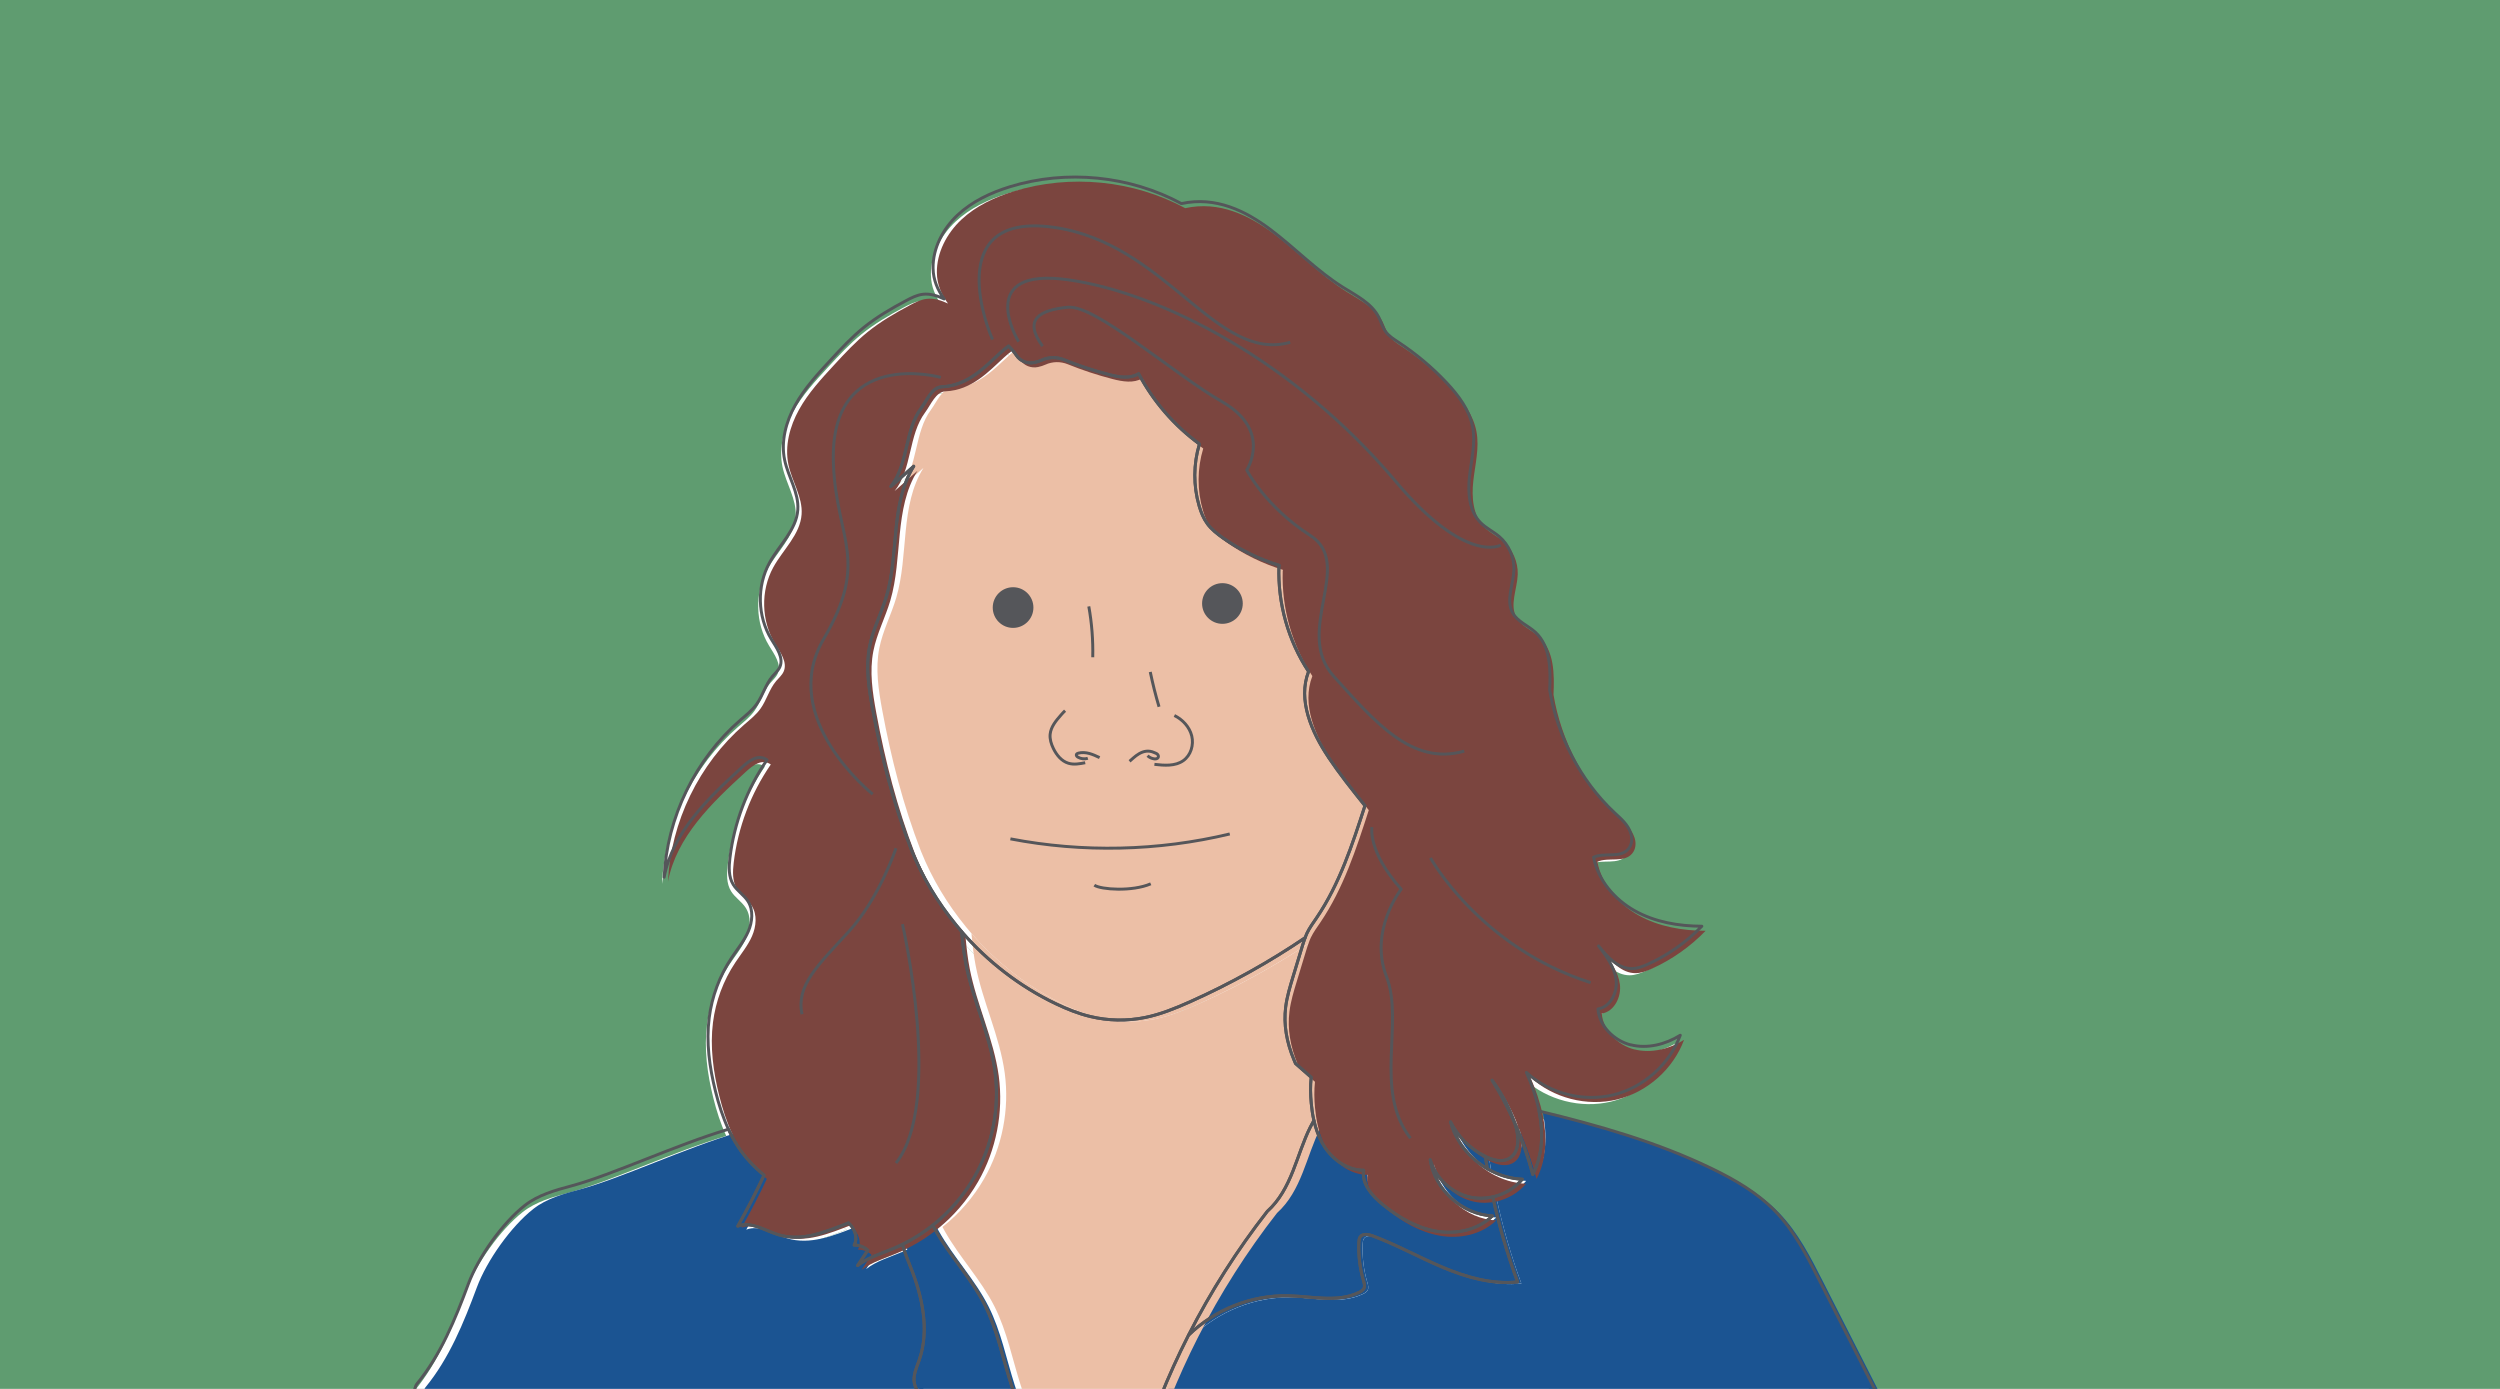 <?xml version="1.0" encoding="UTF-8"?>
<svg id="Layer_1" xmlns="http://www.w3.org/2000/svg" xmlns:xlink="http://www.w3.org/1999/xlink" version="1.1" viewBox="0 0 841.89 467.72">
  <!-- Generator: Adobe Illustrator 29.0.0, SVG Export Plug-In . SVG Version: 2.1.0 Build 186)  -->
  <defs>
    <style>
      .st0, .st1, .st2 {
        fill: none;
      }

      .st3 {
        fill: #7b453f;
      }

      .st4 {
        fill: #55565a;
      }

      .st5 {
        fill: #ecbfa6;
      }

      .st6 {
        fill: #1b5492;
      }

      .st7 {
        fill: #fff;
      }

      .st1 {
        stroke-linejoin: round;
      }

      .st1, .st2 {
        stroke: #55565a;
      }

      .st8 {
        fill: #5f9c70;
      }

      .st9 {
        clip-path: url(#clippath);
      }

      .st2 {
        stroke-miterlimit: 10;
      }
    </style>
    <clipPath id="clippath">
      <rect class="st0" width="841.89" height="467.72"/>
    </clipPath>
  </defs>
  <g class="st9">
    <rect class="st8" width="841.89" height="467.72"/>
    <g>
      <path class="st7" d="M501.75,366.03c1.56,2.5,3.02,5.06,4.38,7.67.13.03.27.06.4.09-1.37-2.72-2.97-5.32-4.78-7.76Z"/>
      <path class="st7" d="M446.64,257.27c-5.71-8.54-10.42-19.27-6.7-28.85-6.86-10.39-10.4-22.94-9.98-35.38l.08-.38c-6.76-2.08-13.2-5.22-18.99-9.28-1.93-1.35-3.81-2.83-5.2-4.73-1.31-1.78-2.13-3.87-2.76-5.99-1.98-6.77-1.95-14.12.1-20.87-8.49-6.2-15.55-14.36-20.47-23.66-2.95,1.79-6.72,1.13-10.06.27-5.14-1.33-10.19-3-15.11-4.99-2.4-.97-5.08-.94-7.45.12-.74.33-1.6.63-2.56.83-2.28.48-4.68-.44-5.96-2.38-.51-.77-1.09-1.51-1.73-2.21-.3-.33-.62-.64-.93-.97-.95.69-1.92,1.52-2.92,2.43-4.92,4.48-10.67,10.9-19.58,11.3-3.3.15-4.91,4.47-6.89,7.13-5.7,7.65-4.31,19-10.26,26.45,2.57-2.28,5.14-4.55,7.71-6.83-7.96,12.72-4.92,29.32-9.16,43.71-1.69,5.74-4.55,11.13-5.71,17-1.36,6.9-.28,14.02,1,20.94,2.97,16.03,7,31.86,13.05,47.47,3.69,9.18,8.84,17.75,15.11,25.4.63.77,1.26,1.53,1.91,2.28,8.77,10.08,19.55,18.41,31.6,24.17,3.75,1.8,7.64,3.36,11.69,4.33,6,1.44,12.31,1.55,18.35.33,5.25-1.06,10.25-3.1,15.14-5.28,13.77-6.15,26.97-13.56,38.82-21.6.2-.52.4-1.04.64-1.54.86-1.8,2.05-3.41,3.17-5.05.01-.02.02-.04.04-.06,7.72-11.39,12.05-24.69,16.29-37.78-4.26-5.32-8.52-10.65-12.3-16.31Z"/>
      <path class="st7" d="M632.11,473.05c-6.74-13.26-13.48-26.52-20.21-39.78-4.17-8.21-8.43-16.55-14.83-23.17-5.98-6.19-13.56-10.58-21.31-14.33-18.45-8.93-38.23-14.55-58.2-19.38,1.48,7.34,1.27,14.83-2.11,21.39-1.56-5.96-3.62-11.78-6.12-17.41.04.11.08.21.12.32,1.41,4.15,1.74,9.82-2.16,11.82-2.27,1.17-5.05.46-7.37-.61-.15-.07-.3-.16-.45-.23.21,1.4.44,2.79.68,4.18,3.59,2.09,7.64,3.36,11.79,3.52-2.53,3.03-6.1,5.1-9.95,5.97,2.12,9.71,4.9,19.28,8.34,28.61-8.59.9-17.21-1.55-25.17-4.9-7.97-3.35-15.54-7.6-23.64-10.61-1.42-.53-3.32-.88-4.19.36-.37.52-.42,1.2-.45,1.84-.19,4.35.35,8.73,1.57,12.91.25.85.52,1.79.14,2.59-.3.63-.95,1.02-1.58,1.32-7.25,3.54-15.83,1.34-23.9,1.15-12.38-.29-24.78,4.66-33.61,13.31-3.51,6.89-6.7,13.95-9.58,21.13h242.2Z"/>
      <path class="st7" d="M506.13,373.7c1.14,2.19,2.2,4.41,3.2,6.67-.78-2.25-1.72-4.45-2.8-6.57-.13-.03-.27-.06-.4-.09Z"/>
      <path class="st7" d="M487.77,380.06c1.78,6.64,6.44,12.33,12.37,15.78-.24-1.39-.46-2.79-.68-4.18-5.02-2.46-9.21-6.59-11.7-11.6Z"/>
      <path class="st7" d="M501.99,405.33c-2.47.56-5.05.62-7.53.09-6.34-1.34-11.75-6.38-13.54-12.61,1.51,10.08,10.76,18.44,20.94,18.91-4.83,4.75-12.2,6.3-18.88,5.16s-12.73-4.69-18-8.95c-3.61-2.91-7.22-6.99-6.46-11.57-5.25,0-10.12-3.31-13.04-7.67-1.49-2.22-2.53-4.69-3.26-7.27-.17-.61-.33-1.23-.47-1.86-.41.7-.8,1.43-1.17,2.16-4.7,9.36-6.22,20.96-14.53,28.45-10.16,13.02-19.05,27.01-26.55,41.73,8.84-8.66,21.24-13.6,33.61-13.31,8.07.19,16.64,2.4,23.9-1.15.63-.31,1.27-.69,1.58-1.32.38-.8.11-1.74-.14-2.59-1.23-4.18-1.76-8.56-1.57-12.91.03-.64.08-1.32.45-1.84.87-1.24,2.77-.89,4.19-.36,8.1,3.01,15.68,7.27,23.64,10.61,7.97,3.35,16.58,5.8,25.17,4.9-3.44-9.33-6.22-18.9-8.34-28.61Z"/>
      <path class="st7" d="M309.91,473.05c-.22-.3-.45-.59-.66-.89-.87-1.24-1.73-2.55-2.04-4.03-.56-2.67.73-5.32,1.63-7.89,3.54-10.18,1.03-21.49-2.99-31.49-.95-2.37-1.97-4.9-2.66-7.44-.99.49-2,.95-3.02,1.38-4.13,1.72-8.54,3-12.08,5.74l3.44-5.15c-1.24-1.13-2.92-1.76-4.59-1.73,1.23-2.21.35-5.11-1.39-6.95-.17-.18-.35-.35-.53-.51-7.92,3.1-15.74,6.35-23.61,3.96-4.57-1.39-9.22-4.64-13.67-2.9,3.18-5.59,6.12-11.32,8.84-17.15-2.89-2.38-5.52-5.06-7.74-8.13-1.67-2.3-3.06-4.77-4.25-7.35-17.83,5.32-39.01,15.34-52.89,19.08-5.51,1.48-11.18,3.05-15.67,6.57-7.54,5.92-15.68,17.43-19.02,26.42-4.43,11.92-9.29,23.87-17.34,33.7-.6.73-1.02,2.55-1.26,4.75h171.52Z"/>
      <path class="st7" d="M256.57,398c-2.71,5.83-5.66,11.56-8.84,17.15,4.44-1.74,9.1,1.51,13.67,2.9,7.87,2.39,15.68-.86,23.61-3.96-1.68-1.52-3.84-2.45-5.93-3.36-7.91-3.41-15.92-7.31-22.51-12.74Z"/>
      <path class="st7" d="M308.83,460.24c-.9,2.57-2.18,5.22-1.63,7.89.31,1.49,1.17,2.79,2.04,4.03.21.3.44.59.66.89h31.48c-.59-1.61-1.15-3.22-1.67-4.85-2.84-8.88-4.62-18.17-8.81-26.5-4.57-9.09-11.81-16.59-16.8-25.46-.25-.45-.5-.9-.73-1.36-3.16,2.5-6.58,4.67-10.2,6.44.69,2.54,1.71,5.07,2.66,7.44,4.02,10,6.53,21.31,2.99,31.49Z"/>
      <path class="st7" d="M330.91,441.7c4.19,8.33,5.97,17.62,8.81,26.5.52,1.63,1.08,3.24,1.67,4.85h48.51c2.88-7.18,6.07-14.24,9.58-21.13,7.5-14.71,16.39-28.71,26.55-41.73,8.32-7.5,9.83-19.1,14.53-28.45.37-.74.76-1.46,1.17-2.16-.43-1.9-.71-3.84-.89-5.77-.27-2.91-.33-5.85-.02-8.76-1.76-1.54-3.52-3.08-5.28-4.63-.17-.38-.32-.76-.48-1.14-2.56-6.08-3.56-12.08-2.83-17.88.43-3.47,1.46-6.83,2.47-10.18l3.12-10.28c.3-.98.6-1.97.97-2.93-11.84,8.04-25.05,15.45-38.82,21.6-4.89,2.18-9.89,4.22-15.14,5.28-6.05,1.22-12.36,1.11-18.35-.33-4.05-.97-7.93-2.53-11.69-4.33-12.05-5.76-22.83-14.1-31.6-24.17,0,.11,0,.23-.02.34.34,3.78.73,7.13,1.37,10.43,2.37,12.29,8.12,23.81,9.8,36.22,1.65,12.21-.83,24.94-6.96,35.63-1.79,3.12-3.89,6.06-6.25,8.78-1.12,1.3-2.3,2.55-3.53,3.74-1.34,1.3-2.76,2.52-4.22,3.68.24.46.48.92.73,1.36,4.99,8.87,12.22,16.37,16.8,25.46Z"/>
      <path class="st7" d="M548.42,354.13c-5.64-1.44-10.55-6.3-11.03-12.1,4.25-.66,6.68-5.65,6.1-9.92-.58-4.26-3.28-7.89-5.89-11.31,2.91,3.65,6.49,7.64,11.16,7.63,1.93,0,3.79-.73,5.55-1.53,6.75-3.06,12.91-7.41,18.06-12.74-7.82-.02-15.79-1.39-22.61-5.22s-12.37-10.34-13.85-18.02c3.76-1.68,9,.47,11.72-2.77,1.22-1.44,1.4-3.46.83-5.26-.92-2.94-3.3-4.91-5.47-6.94-11.72-10.95-19.33-26.22-21.85-41.29.33-6.94.27-14.86-4.87-19.54-2.45-2.23-5.87-3.49-7.54-6.36-2.49-4.3.2-9.63.37-14.6.14-4.21-1.72-8.45-4.92-11.19-1.98-1.69-4.41-2.83-6.26-4.66-3.94-3.92-4.4-10.13-3.78-15.65.62-5.52,2.08-11.1,1.07-16.56-1.08-5.81-4.82-10.75-8.87-15.05-4.84-5.14-10.28-9.7-16.17-13.58-1.57-1.03-3.21-2.05-4.3-3.58-1.03-1.44-1.48-3.2-2.27-4.78-2.4-4.75-7.55-7.28-12.06-10.1-8.83-5.54-16.11-13.19-24.44-19.46-8.33-6.26-18.42-11.26-29.98-8.74-17.46-9.42-38.72-11.52-57.69-5.69-6.46,1.99-12.76,4.93-17.69,9.56-4.92,4.63-8.35,11.13-8.25,17.89.06,3.97,1.53,7.32,3.74,10.36-2.26-1.06-4.67-1.86-7.13-1.58-2.03.23-3.9,1.19-5.7,2.15-4.95,2.64-9.83,5.47-14.19,8.99-4.09,3.3-7.67,7.18-11.24,11.04-4.36,4.72-8.77,9.5-11.89,15.12-3.12,5.62-4.89,12.24-3.57,18.53,1.19,5.69,4.83,10.94,4.43,16.74-.47,6.81-6.26,11.86-9.54,17.85-4.31,7.88-4.07,18.05.61,25.71,1.79,2.93,4.28,6.3,2.86,9.43-.55,1.21-1.62,2.1-2.48,3.12-2.33,2.73-3.21,6.42-5.3,9.34-1.49,2.08-3.54,3.69-5.48,5.37-15.22,13.21-24.73,32.79-25.68,52.92,2.83-15.13,14.82-26.61,26.18-36.99,2.43-2.22,5.45-4.6,8.46-2.52-6.75,9.79-11.08,21.23-12.49,33.04-.37,3.05-.49,6.35,1.13,8.96,1.31,2.12,3.6,3.49,4.94,5.59,1.9,2.99,1.51,6.96.1,10.21-1.42,3.25-3.72,6.01-5.68,8.97-3.98,6-6.56,12.93-7.47,20.08-1.05,8.24.09,16.62,2.1,24.68,1.09,4.38,2.47,8.74,4.37,12.83,1.19,2.57,2.59,5.04,4.25,7.35,2.22,3.07,4.84,5.74,7.74,8.13,6.59,5.43,14.6,9.32,22.51,12.74,2.1.9,4.25,1.83,5.93,3.36.18.16.36.33.53.51,1.74,1.84,2.62,4.74,1.39,6.95,1.68-.03,3.35.6,4.59,1.73l-3.44,5.15c3.54-2.74,7.95-4.01,12.08-5.74.69-.29,1.36-.59,2.04-.91,3.27-1.54,6.41-3.36,9.32-5.5,2.13-1.56,4.17-3.26,6.08-5.1,1.23-1.19,2.41-2.44,3.53-3.74,2.36-2.72,4.46-5.66,6.25-8.78,6.13-10.69,8.61-23.42,6.96-35.63-1.68-12.41-7.43-23.92-9.8-36.22-.64-3.3-1.03-6.65-1.37-10.43,0-.11,0-.23.02-.34-.65-.75-1.28-1.51-1.91-2.28-6.27-7.65-11.42-16.22-15.11-25.4-6.05-15.61-10.09-31.45-13.05-47.47-1.28-6.91-2.36-14.04-1-20.94,1.15-5.87,4.02-11.26,5.71-17,4.24-14.39,1.2-30.99,9.16-43.71-2.57,2.28-5.14,4.55-7.71,6.83,5.95-7.45,4.57-18.8,10.26-26.45,1.98-2.65,3.58-6.98,6.89-7.13,8.91-.39,14.66-6.81,19.58-11.3,1-.91,1.97-1.74,2.92-2.43.31.32.63.64.93.97.64.7,1.22,1.44,1.73,2.21,1.29,1.94,3.68,2.85,5.96,2.38.96-.2,1.82-.5,2.56-.83,2.36-1.06,5.05-1.09,7.45-.12,4.92,2,9.97,3.66,15.11,4.99,3.34.86,7.11,1.52,10.06-.27,4.92,9.3,11.98,17.46,20.47,23.66-2.05,6.75-2.08,14.1-.1,20.87.62,2.12,1.45,4.21,2.76,5.99,1.39,1.9,3.27,3.38,5.2,4.73,5.79,4.06,12.22,7.21,18.99,9.28l-.08.38c-.42,12.44,3.12,24.99,9.98,35.38-3.72,9.58.99,20.31,6.7,28.85,3.79,5.66,8.05,10.99,12.3,16.31-4.23,13.1-8.57,26.39-16.29,37.78-.01.02-.02.04-.04.06-1.12,1.65-2.31,3.26-3.17,5.05-.14.3-.28.6-.4.91-.36.9-.86,2.39-1.14,3.32l-3.2,10.52c-1.02,3.34-2.04,6.71-2.47,10.18-.73,5.8.27,11.79,2.83,17.88.16.38.31.76.48,1.14,1.76,1.54,3.52,3.08,5.28,4.63-.31,2.91-.25,5.85.02,8.76.18,1.93.46,3.87.89,5.77.14.62.3,1.24.47,1.86.73,2.58,1.77,5.04,3.26,7.27,2.92,4.36,7.79,7.67,13.04,7.67-.76,4.58,2.85,8.66,6.46,11.57,5.27,4.26,11.33,7.8,18,8.95s14.05-.4,18.88-5.16c-10.18-.47-19.44-8.83-20.94-18.91,1.79,6.23,7.2,11.27,13.54,12.61,2.48.52,5.06.46,7.53-.09,3.84-.87,7.42-2.94,9.95-5.97-4.16-.16-8.21-1.43-11.79-3.52-5.93-3.45-10.59-9.14-12.37-15.78,2.49,5.01,6.67,9.14,11.7,11.6.15.07.3.16.45.23,2.32,1.08,5.09,1.78,7.37.61,3.97-2.04,3.56-7.88,2.08-12.05l-.04-.09c-1-2.25-2.06-4.48-3.2-6.67-1.36-2.61-2.82-5.17-4.38-7.67,1.81,2.44,3.41,5.05,4.78,7.76,1.08,2.13,2.01,4.32,2.8,6.57,2.49,5.63,4.55,11.45,6.12,17.41,3.39-6.56,3.6-14.05,2.11-21.39-.9-4.45-2.42-8.85-4.24-12.94,7.72,7.09,19.06,10.02,29.25,7.56,10.19-2.47,18.93-10.26,22.56-20.09-4.94,3.08-11.05,4.65-16.69,3.22Z"/>
    </g>
    <g>
      <path class="st6" d="M503.75,364.33c1.56,2.5,3.02,5.06,4.38,7.67.13.03.27.06.4.09-1.37-2.72-2.97-5.32-4.78-7.76Z"/>
      <path class="st5" d="M450.64,255.57c-5.71-8.54-10.42-19.27-6.7-28.85-6.86-10.39-10.4-22.94-9.98-35.38l.08-.38c-6.76-2.08-13.2-5.22-18.99-9.28-1.93-1.35-3.81-2.83-5.2-4.73-1.31-1.78-2.13-3.87-2.76-5.99-1.98-6.77-1.95-14.12.1-20.87-8.49-6.2-15.55-14.36-20.47-23.66-2.95,1.79-6.72,1.13-10.06.27-5.14-1.33-10.19-3-15.11-4.99-2.4-.97-5.08-.94-7.45.12-.74.33-1.6.63-2.56.83-2.28.48-4.68-.44-5.96-2.38-.51-.77-1.09-1.51-1.73-2.21-.3-.33-.62-.64-.93-.97-.95.69-1.92,1.52-2.92,2.43-4.92,4.48-10.67,10.9-19.58,11.3-3.3.15-4.91,4.47-6.89,7.13-5.7,7.65-4.31,19-10.26,26.45,2.57-2.28,5.14-4.55,7.71-6.83-7.96,12.72-4.92,29.32-9.16,43.71-1.69,5.74-4.55,11.13-5.71,17-1.36,6.9-.28,14.02,1,20.94,2.97,16.03,7,31.86,13.05,47.47,3.69,9.18,8.84,17.75,15.11,25.4.63.77,1.26,1.53,1.91,2.28,8.77,10.08,19.55,18.41,31.6,24.17,3.75,1.8,7.64,3.36,11.69,4.33,6,1.44,12.31,1.55,18.35.33,5.25-1.06,10.25-3.1,15.14-5.28,13.77-6.15,26.97-13.56,38.82-21.6.2-.52.4-1.04.64-1.54.86-1.8,2.05-3.41,3.17-5.05.01-.02.02-.04.04-.06,7.72-11.39,12.05-24.69,16.29-37.78-4.26-5.32-8.52-10.65-12.3-16.31Z"/>
      <path class="st6" d="M634.11,471.35c-6.74-13.26-13.48-26.52-20.21-39.78-4.17-8.21-8.43-16.55-14.83-23.17-5.98-6.19-13.56-10.58-21.31-14.33-18.45-8.93-38.23-14.55-58.2-19.38,1.48,7.34,1.27,14.83-2.11,21.39-1.56-5.96-3.62-11.78-6.12-17.41.04.11.08.21.12.32,1.41,4.15,1.74,9.82-2.16,11.82-2.27,1.17-5.05.46-7.37-.61-.15-.07-.3-.16-.45-.23.21,1.4.44,2.79.68,4.18,3.59,2.09,7.64,3.36,11.79,3.52-2.53,3.03-6.1,5.1-9.95,5.97,2.12,9.71,4.9,19.28,8.34,28.61-8.59.9-17.21-1.55-25.17-4.9-7.97-3.35-15.54-7.6-23.64-10.61-1.42-.53-3.32-.88-4.19.36-.37.52-.42,1.2-.45,1.84-.19,4.35.35,8.73,1.57,12.91.25.85.52,1.79.14,2.59-.3.63-.95,1.02-1.58,1.32-7.25,3.54-15.83,1.34-23.9,1.15-12.38-.29-24.78,4.66-33.61,13.31-3.51,6.89-6.7,13.95-9.58,21.13h242.2Z"/>
      <path class="st6" d="M508.13,372c1.14,2.19,2.2,4.41,3.2,6.67-.78-2.25-1.72-4.45-2.8-6.57-.13-.03-.27-.06-.4-.09Z"/>
      <path class="st6" d="M489.77,378.36c1.78,6.64,6.44,12.33,12.37,15.78-.24-1.39-.46-2.79-.68-4.18-5.02-2.46-9.21-6.59-11.7-11.6Z"/>
      <path class="st6" d="M503.99,403.62c-2.47.56-5.05.62-7.53.09-6.34-1.34-11.75-6.38-13.54-12.61,1.51,10.08,10.76,18.44,20.94,18.91-4.83,4.75-12.2,6.3-18.88,5.16s-12.73-4.69-18-8.95c-3.61-2.91-7.22-6.99-6.46-11.57-5.25,0-10.12-3.31-13.04-7.67-1.49-2.22-2.53-4.69-3.26-7.27-.17-.61-.33-1.23-.47-1.86-.41.7-.8,1.43-1.17,2.16-4.7,9.36-6.22,20.96-14.53,28.45-10.16,13.02-19.05,27.01-26.55,41.73,8.84-8.66,21.24-13.6,33.61-13.31,8.07.19,16.64,2.4,23.9-1.15.63-.31,1.27-.69,1.58-1.32.38-.8.11-1.74-.14-2.59-1.23-4.18-1.76-8.56-1.57-12.91.03-.64.08-1.32.45-1.84.87-1.24,2.77-.89,4.19-.36,8.1,3.01,15.68,7.27,23.64,10.61,7.97,3.35,16.58,5.8,25.17,4.9-3.44-9.33-6.22-18.9-8.34-28.61Z"/>
      <path class="st6" d="M313.49,471.99c-.22-.3-.45-.59-.66-.89-.87-1.24-1.73-2.55-2.04-4.03-.56-2.67.73-5.32,1.63-7.89,3.54-10.18,1.03-21.49-2.99-31.49-.95-2.37-1.97-4.9-2.66-7.44-.99.49-2,.95-3.02,1.38-4.13,1.72-8.54,3-12.08,5.74l3.44-5.15c-1.24-1.13-2.92-1.76-4.59-1.73,1.23-2.21.35-5.11-1.39-6.95-.17-.18-.35-.35-.53-.51-7.92,3.1-15.74,6.35-23.61,3.96-4.57-1.39-9.22-4.64-13.67-2.9,3.18-5.59,6.12-11.32,8.84-17.15-2.89-2.38-5.52-5.06-7.74-8.13-1.67-2.3-3.06-4.77-4.25-7.35-17.83,5.32-39.01,15.34-52.89,19.08-5.51,1.48-11.18,3.05-15.67,6.57-7.54,5.92-15.68,17.43-19.02,26.42-4.43,11.92-9.29,23.87-17.34,33.7-.6.73-1.02,2.55-1.26,4.75h171.52Z"/>
      <path class="st3" d="M258.57,396.3c-2.71,5.83-5.66,11.56-8.84,17.15,4.44-1.74,9.1,1.51,13.67,2.9,7.87,2.39,15.68-.86,23.61-3.96-1.68-1.52-3.84-2.45-5.93-3.36-7.91-3.41-15.92-7.31-22.51-12.74Z"/>
      <path class="st6" d="M310.84,458.53c-.9,2.57-2.18,5.22-1.63,7.89.31,1.49,1.17,2.79,2.04,4.03.21.3.44.59.66.89h31.48c-.59-1.61-1.15-3.22-1.67-4.85-2.84-8.88-4.62-18.17-8.81-26.5-4.57-9.09-11.81-16.59-16.8-25.46-.25-.45-.5-.9-.73-1.36-3.16,2.5-6.58,4.67-10.2,6.44.69,2.54,1.71,5.07,2.66,7.44,4.02,10,6.53,21.31,2.99,31.49Z"/>
      <path class="st5" d="M334.92,440c4.19,8.33,5.97,17.62,8.81,26.5.52,1.63,1.08,3.24,1.67,4.85h48.51c2.88-7.18,6.07-14.24,9.58-21.13,7.5-14.71,16.39-28.71,26.55-41.73,8.32-7.5,9.83-19.1,14.53-28.45.37-.74.76-1.46,1.17-2.16-.43-1.9-.71-3.84-.89-5.77-.27-2.91-.33-5.85-.02-8.76-1.76-1.54-3.52-3.08-5.28-4.63-.17-.38-.32-.76-.48-1.14-2.56-6.08-3.56-12.08-2.83-17.88.43-3.47,1.46-6.83,2.47-10.18l3.12-10.28c.3-.98.6-1.97.97-2.93-11.84,8.04-25.05,15.45-38.82,21.6-4.89,2.18-9.89,4.22-15.14,5.28-6.05,1.22-12.36,1.11-18.35-.33-4.05-.97-7.93-2.53-11.69-4.33-12.05-5.76-22.83-14.1-31.6-24.17,0,.11,0,.23-.02.34.34,3.78.73,7.13,1.37,10.43,2.37,12.29,8.12,23.81,9.8,36.22,1.65,12.21-.83,24.94-6.96,35.63-1.79,3.12-3.89,6.06-6.25,8.78-1.12,1.3-2.3,2.55-3.53,3.74-1.34,1.3-2.76,2.52-4.22,3.68.24.46.48.92.73,1.36,4.99,8.87,12.22,16.37,16.8,25.46Z"/>
      <path class="st3" d="M550.43,353.42c-5.64-1.44-10.55-6.3-11.03-12.1,4.25-.66,6.68-5.65,6.1-9.92-.58-4.26-3.28-7.89-5.89-11.31,2.91,3.65,6.49,7.64,11.16,7.63,1.93,0,3.79-.73,5.55-1.53,6.75-3.06,12.91-7.41,18.06-12.74-7.82-.02-15.79-1.39-22.61-5.22s-12.37-10.34-13.85-18.02c3.76-1.68,9,.47,11.72-2.77,1.22-1.44,1.4-3.46.83-5.26-.92-2.94-3.3-4.91-5.47-6.94-11.72-10.95-19.33-26.22-21.85-41.29.33-6.94.27-14.86-4.87-19.54-2.45-2.23-5.87-3.49-7.54-6.36-2.49-4.3.2-9.63.37-14.6.14-4.21-1.72-8.45-4.92-11.19-1.98-1.69-4.41-2.83-6.26-4.66-3.94-3.92-4.4-10.13-3.78-15.65.62-5.52,2.08-11.1,1.07-16.56-1.08-5.81-4.82-10.75-8.87-15.05-4.84-5.14-10.28-9.7-16.17-13.58-1.57-1.03-3.21-2.05-4.3-3.58-1.03-1.44-1.48-3.2-2.27-4.78-2.4-4.75-7.55-7.28-12.06-10.1-8.83-5.54-16.11-13.19-24.44-19.46-8.33-6.26-18.42-11.26-29.98-8.74-17.46-9.42-38.72-11.52-57.69-5.69-6.46,1.99-12.76,4.93-17.69,9.56-4.92,4.63-8.35,11.13-8.25,17.89.06,3.97,1.53,7.32,3.74,10.36-2.26-1.06-4.67-1.86-7.13-1.58-2.03.23-3.9,1.19-5.7,2.15-4.95,2.64-9.83,5.47-14.19,8.99-4.09,3.3-7.67,7.18-11.24,11.04-4.36,4.72-8.77,9.5-11.89,15.12-3.12,5.62-4.89,12.24-3.57,18.53,1.19,5.69,4.83,10.94,4.43,16.74-.47,6.81-6.26,11.86-9.54,17.85-4.31,7.88-4.07,18.05.61,25.71,1.79,2.93,4.28,6.3,2.86,9.43-.55,1.21-1.62,2.1-2.48,3.12-2.33,2.73-3.21,6.42-5.3,9.34-1.49,2.08-3.54,3.69-5.48,5.37-15.22,13.21-24.73,32.79-25.68,52.92,2.83-15.13,14.82-26.61,26.18-36.99,2.43-2.22,5.45-4.6,8.46-2.52-6.75,9.79-11.08,21.23-12.49,33.04-.37,3.05-.49,6.35,1.13,8.96,1.31,2.12,3.6,3.49,4.94,5.59,1.9,2.99,1.51,6.96.1,10.21-1.42,3.25-3.72,6.01-5.68,8.97-3.98,6-6.56,12.93-7.47,20.08-1.05,8.24.09,16.62,2.1,24.68,1.09,4.38,2.47,8.74,4.37,12.83,1.19,2.57,2.59,5.04,4.25,7.35,2.22,3.07,4.84,5.74,7.74,8.13,6.59,5.43,14.6,9.32,22.51,12.74,2.1.9,4.25,1.83,5.93,3.36.18.16.36.33.53.51,1.74,1.84,2.62,4.74,1.39,6.95,1.68-.03,3.35.6,4.59,1.73l-3.44,5.15c3.54-2.74,7.95-4.01,12.08-5.74.69-.29,1.36-.59,2.04-.91,3.27-1.54,6.41-3.36,9.32-5.5,2.13-1.56,4.17-3.26,6.08-5.1,1.23-1.19,2.41-2.44,3.53-3.74,2.36-2.72,4.46-5.66,6.25-8.78,6.13-10.69,8.61-23.42,6.96-35.63-1.68-12.41-7.43-23.92-9.8-36.22-.64-3.3-1.03-6.65-1.37-10.43,0-.11,0-.23.02-.34-.65-.75-1.28-1.51-1.91-2.28-6.27-7.65-11.42-16.22-15.11-25.4-6.05-15.61-10.09-31.45-13.05-47.47-1.28-6.91-2.36-14.04-1-20.94,1.15-5.87,4.02-11.26,5.71-17,4.24-14.39,1.2-30.99,9.16-43.71-2.57,2.28-5.14,4.55-7.71,6.83,5.95-7.45,4.57-18.8,10.26-26.45,1.98-2.65,3.58-6.98,6.89-7.13,8.91-.39,14.66-6.81,19.58-11.3,1-.91,1.97-1.74,2.92-2.43.31.32.63.64.93.97.64.7,1.22,1.44,1.73,2.21,1.29,1.94,3.68,2.85,5.96,2.38.96-.2,1.82-.5,2.56-.83,2.36-1.06,5.05-1.09,7.45-.12,4.92,2,9.97,3.66,15.11,4.99,3.34.86,7.11,1.52,10.06-.27,4.92,9.3,11.98,17.46,20.47,23.66-2.05,6.75-2.08,14.1-.1,20.87.62,2.12,1.45,4.21,2.76,5.99,1.39,1.9,3.27,3.38,5.2,4.73,5.79,4.06,12.22,7.21,18.99,9.28l-.08.38c-.42,12.44,3.12,24.99,9.98,35.38-3.72,9.58.99,20.31,6.7,28.85,3.79,5.66,8.05,10.99,12.3,16.31-4.23,13.1-8.57,26.39-16.29,37.78-.01.02-.02.04-.04.06-1.12,1.65-2.31,3.26-3.17,5.05-.14.3-.28.6-.4.91-.36.9-.86,2.39-1.14,3.32l-3.2,10.52c-1.02,3.34-2.04,6.71-2.47,10.18-.73,5.8.27,11.79,2.83,17.88.16.38.31.76.48,1.14,1.76,1.54,3.52,3.08,5.28,4.63-.31,2.91-.25,5.85.02,8.76.18,1.93.46,3.87.89,5.77.14.62.3,1.24.47,1.86.73,2.58,1.77,5.04,3.26,7.27,2.92,4.36,7.79,7.67,13.04,7.67-.76,4.58,2.85,8.66,6.46,11.57,5.27,4.26,11.33,7.8,18,8.95s14.05-.4,18.88-5.16c-10.18-.47-19.44-8.83-20.94-18.91,1.79,6.23,7.2,11.27,13.54,12.61,2.48.52,5.06.46,7.53-.09,3.84-.87,7.42-2.94,9.95-5.97-4.16-.16-8.21-1.43-11.79-3.52-5.93-3.45-10.59-9.14-12.37-15.78,2.49,5.01,6.67,9.14,11.7,11.6.15.07.3.16.45.23,2.32,1.08,5.09,1.78,7.37.61,3.97-2.04,3.56-7.88,2.08-12.05l-.04-.09c-1-2.25-2.06-4.48-3.2-6.67-1.36-2.61-2.82-5.17-4.38-7.67,1.81,2.44,3.41,5.05,4.78,7.76,1.08,2.13,2.01,4.32,2.8,6.57,2.49,5.63,4.55,11.45,6.12,17.41,3.39-6.56,3.6-14.05,2.11-21.39-.9-4.45-2.42-8.85-4.24-12.94,7.72,7.09,19.06,10.02,29.25,7.56,10.19-2.47,18.93-10.26,22.56-20.09-4.94,3.08-11.05,4.65-16.69,3.22Z"/>
    </g>
    <path class="st2" d="M370.3,255.13c-1.13-.53-2.26-1.06-3.47-1.39-1.2-.32-2.49-.43-3.69-.11-.28.08-.59.21-.67.49-.11.36.23.69.56.88.99.56,2.21.7,3.3.37"/>
    <path class="st2" d="M365.45,256.85c-1.87.37-3.82.73-5.65.18-2.33-.7-4-2.78-5.07-4.97-.73-1.5-1.25-3.15-1.09-4.8.25-2.51,1.99-4.58,3.65-6.47.44-.51.89-1.01,1.38-1.47"/>
    <path class="st2" d="M380.38,256.37c1.39-1.1,4.45-4.75,8.36-2.92.36.17.77.27,1.05.56s.42.75.22,1.1c-.23.42-.8.5-1.28.45-.85-.1-1.67-.48-2.29-1.07"/>
    <path class="st2" d="M388.76,257.4c3.32.38,6.98.68,9.72-1.25,2.54-1.79,3.59-5.29,2.85-8.31s-3.06-5.52-5.85-6.89"/>
    <path class="st2" d="M390.31,238.01c-1.15-3.86-2.13-7.78-2.95-11.73"/>
    <path class="st2" d="M414.13,280.84c-24.13,5.79-49.5,6.35-73.87,1.65"/>
    <path class="st2" d="M387.52,297.63c-6.26,2.7-16.79,1.96-19,.46"/>
    <path class="st2" d="M367.99,221.34c.13-5.74-.32-11.48-1.33-17.13"/>
    <g>
      <path class="st1" d="M502.47,363.79c1.56,2.5,3.02,5.06,4.38,7.67.13.03.27.06.4.09-1.37-2.72-2.97-5.32-4.78-7.76Z"/>
      <path class="st1" d="M447.37,255.03c-5.71-8.54-10.42-19.27-6.7-28.85-6.86-10.39-10.4-22.94-9.98-35.38l.08-.38c-6.76-2.08-13.2-5.22-18.99-9.28-1.93-1.35-3.81-2.83-5.2-4.73-1.31-1.78-2.13-3.87-2.76-5.99-1.98-6.77-1.95-14.12.1-20.87-8.49-6.2-15.55-14.36-20.47-23.66-2.95,1.79-6.72,1.13-10.06.27-5.14-1.33-10.19-3-15.11-4.99-2.4-.97-5.08-.94-7.45.12-.74.33-1.6.63-2.56.83-2.28.48-4.68-.44-5.96-2.38-.51-.77-1.09-1.51-1.73-2.21-.3-.33-.62-.64-.93-.97-.95.69-1.92,1.52-2.92,2.43-4.92,4.48-10.67,10.9-19.58,11.3-3.3.15-4.91,4.47-6.89,7.13-5.7,7.65-4.31,19-10.26,26.45,2.57-2.28,5.14-4.55,7.71-6.83-7.96,12.72-4.92,29.32-9.16,43.71-1.69,5.74-4.55,11.13-5.71,17-1.36,6.9-.28,14.02,1,20.94,2.97,16.03,7,31.86,13.05,47.47,3.69,9.18,8.84,17.75,15.11,25.4.63.77,1.26,1.53,1.91,2.28,8.77,10.08,19.55,18.41,31.6,24.17,3.75,1.8,7.64,3.36,11.69,4.33,6,1.44,12.31,1.55,18.35.33,5.25-1.06,10.25-3.1,15.14-5.28,13.77-6.15,26.97-13.56,38.82-21.6.2-.52.4-1.04.64-1.54.86-1.8,2.05-3.41,3.17-5.05.01-.02.02-.04.04-.06,7.72-11.39,12.05-24.69,16.29-37.78-4.26-5.32-8.52-10.65-12.3-16.31Z"/>
      <path class="st1" d="M632.83,470.81c-6.74-13.26-13.48-26.52-20.21-39.78-4.17-8.21-8.43-16.55-14.83-23.17-5.98-6.19-13.56-10.58-21.31-14.33-18.45-8.93-38.23-14.55-58.2-19.38,1.48,7.34,1.27,14.83-2.11,21.39-1.56-5.96-3.62-11.78-6.12-17.41.04.11.08.21.12.32,1.41,4.15,1.74,9.82-2.16,11.82-2.27,1.17-5.05.46-7.37-.61-.15-.07-.3-.16-.45-.23.21,1.4.44,2.79.68,4.18,3.59,2.09,7.64,3.36,11.79,3.52-2.53,3.03-6.1,5.1-9.95,5.97,2.12,9.71,4.9,19.28,8.34,28.61-8.59.9-17.21-1.55-25.17-4.9-7.97-3.35-15.54-7.6-23.64-10.61-1.42-.53-3.32-.88-4.19.36-.37.52-.42,1.2-.45,1.84-.19,4.35.35,8.73,1.57,12.91.25.85.52,1.79.14,2.59-.3.63-.95,1.02-1.58,1.32-7.25,3.54-15.83,1.34-23.9,1.15-12.38-.29-24.78,4.66-33.61,13.31-3.51,6.89-6.7,13.95-9.58,21.13h242.2Z"/>
      <path class="st1" d="M506.85,371.46c1.14,2.19,2.2,4.41,3.2,6.67-.78-2.25-1.72-4.45-2.8-6.57-.13-.03-.27-.06-.4-.09Z"/>
      <path class="st1" d="M488.49,377.82c1.78,6.64,6.44,12.33,12.37,15.78-.24-1.39-.46-2.79-.68-4.18-5.02-2.46-9.21-6.59-11.7-11.6Z"/>
      <path class="st1" d="M502.71,403.08c-2.47.56-5.05.62-7.53.09-6.34-1.34-11.75-6.38-13.54-12.61,1.51,10.08,10.76,18.44,20.94,18.91-4.83,4.75-12.2,6.3-18.88,5.16s-12.73-4.69-18-8.95c-3.61-2.91-7.22-6.99-6.46-11.57-5.25,0-10.12-3.31-13.04-7.67-1.49-2.22-2.53-4.69-3.26-7.27-.17-.61-.33-1.23-.47-1.86-.41.7-.8,1.43-1.17,2.16-4.7,9.36-6.22,20.96-14.53,28.45-10.16,13.02-19.05,27.01-26.55,41.73,8.84-8.66,21.24-13.6,33.61-13.31,8.07.19,16.64,2.4,23.9-1.15.63-.31,1.27-.69,1.58-1.32.38-.8.11-1.74-.14-2.59-1.23-4.18-1.76-8.56-1.57-12.91.03-.64.08-1.32.45-1.84.87-1.24,2.77-.89,4.19-.36,8.1,3.01,15.68,7.27,23.64,10.61,7.97,3.35,16.58,5.8,25.17,4.9-3.44-9.33-6.22-18.9-8.34-28.61Z"/>
      <path class="st1" d="M310.63,470.81c-.22-.3-.45-.59-.66-.89-.87-1.24-1.73-2.55-2.04-4.03-.56-2.67.73-5.32,1.63-7.89,3.54-10.18,1.03-21.49-2.99-31.49-.95-2.37-1.97-4.9-2.66-7.44-.99.49-2,.95-3.02,1.38-4.13,1.72-8.54,3-12.08,5.74l3.44-5.15c-1.24-1.13-2.92-1.76-4.59-1.73,1.23-2.21.35-5.11-1.39-6.95-.17-.18-.35-.35-.53-.51-7.92,3.1-15.74,6.35-23.61,3.96-4.57-1.39-9.22-4.64-13.67-2.9,3.18-5.59,6.12-11.32,8.84-17.15-2.89-2.38-5.52-5.06-7.74-8.13-1.67-2.3-3.06-4.77-4.25-7.35-17.83,5.32-39.01,15.34-52.89,19.08-5.51,1.48-11.18,3.05-15.67,6.57-7.54,5.92-15.68,17.43-19.02,26.42-4.43,11.92-9.29,23.87-17.34,33.7-.6.73-1.02,2.55-1.26,4.75h171.52Z"/>
      <path class="st1" d="M309.56,457.99c-.9,2.57-2.18,5.22-1.63,7.89.31,1.49,1.17,2.79,2.04,4.03.21.3.44.59.66.89h31.48c-.59-1.61-1.15-3.22-1.67-4.85-2.84-8.88-4.62-18.17-8.81-26.5-4.57-9.09-11.81-16.59-16.8-25.46-.25-.45-.5-.9-.73-1.36-3.16,2.5-6.58,4.67-10.2,6.44.69,2.54,1.71,5.07,2.66,7.44,4.02,10,6.53,21.31,2.99,31.49Z"/>
      <path class="st1" d="M331.64,439.46c4.19,8.33,5.97,17.62,8.81,26.5.52,1.63,1.08,3.24,1.67,4.85h48.51c2.88-7.18,6.07-14.24,9.58-21.13,7.5-14.71,16.39-28.71,26.55-41.73,8.32-7.5,9.83-19.1,14.53-28.45.37-.74.76-1.46,1.17-2.16-.43-1.9-.71-3.84-.89-5.77-.27-2.91-.33-5.85-.02-8.76-1.76-1.54-3.52-3.08-5.28-4.63-.17-.38-.32-.76-.48-1.14-2.56-6.08-3.56-12.08-2.83-17.88.43-3.47,1.46-6.83,2.47-10.18l3.12-10.28c.3-.98.6-1.97.97-2.93-11.84,8.04-25.05,15.45-38.82,21.6-4.89,2.18-9.89,4.22-15.14,5.28-6.05,1.22-12.36,1.11-18.35-.33-4.05-.97-7.93-2.53-11.69-4.33-12.05-5.76-22.83-14.1-31.6-24.17,0,.11,0,.23-.02.34.34,3.78.73,7.13,1.37,10.43,2.37,12.29,8.12,23.81,9.8,36.22,1.65,12.21-.83,24.94-6.96,35.63-1.79,3.12-3.89,6.06-6.25,8.78-1.12,1.3-2.3,2.55-3.53,3.74-1.34,1.3-2.76,2.52-4.22,3.68.24.46.48.92.73,1.36,4.99,8.87,12.22,16.37,16.8,25.46Z"/>
      <path class="st1" d="M549.15,351.88c-5.64-1.44-10.55-6.3-11.03-12.1,4.25-.66,6.68-5.65,6.1-9.92-.58-4.26-3.28-7.89-5.89-11.31,2.91,3.65,6.49,7.64,11.16,7.63,1.93,0,3.79-.73,5.55-1.53,6.75-3.06,12.91-7.41,18.06-12.74-7.82-.02-15.79-1.39-22.61-5.22s-12.37-10.34-13.85-18.02c3.76-1.68,9,.47,11.72-2.77,1.22-1.44,1.4-3.46.83-5.26-.92-2.94-3.3-4.91-5.47-6.94-11.72-10.95-19.33-26.22-21.85-41.29.33-6.94.27-14.86-4.87-19.54-2.45-2.23-5.87-3.49-7.54-6.36-2.49-4.3.2-9.63.37-14.6.14-4.21-1.72-8.45-4.92-11.19-1.98-1.69-4.41-2.83-6.26-4.66-3.94-3.92-4.4-10.13-3.78-15.65.62-5.52,2.08-11.1,1.07-16.56-1.08-5.81-4.82-10.75-8.87-15.05-4.84-5.14-10.28-9.7-16.17-13.58-1.57-1.03-3.21-2.05-4.3-3.58-1.03-1.44-1.48-3.2-2.27-4.78-2.4-4.75-7.55-7.28-12.06-10.1-8.83-5.54-16.11-13.19-24.44-19.46-8.33-6.26-18.42-11.26-29.98-8.74-17.46-9.42-38.72-11.52-57.69-5.69-6.46,1.99-12.76,4.93-17.69,9.56-4.92,4.63-8.35,11.13-8.25,17.89.06,3.97,1.53,7.32,3.74,10.36-2.26-1.06-4.67-1.86-7.13-1.58-2.03.23-3.9,1.19-5.7,2.15-4.95,2.64-9.83,5.47-14.19,8.99-4.09,3.3-7.67,7.18-11.24,11.04-4.36,4.72-8.77,9.5-11.89,15.12-3.12,5.62-4.89,12.24-3.57,18.53,1.19,5.69,4.83,10.94,4.43,16.74-.47,6.81-6.26,11.86-9.54,17.85-4.31,7.88-4.07,18.05.61,25.71,1.79,2.93,4.28,6.3,2.86,9.43-.55,1.21-1.62,2.1-2.48,3.12-2.33,2.73-3.21,6.42-5.3,9.34-1.49,2.08-3.54,3.69-5.48,5.37-15.22,13.21-24.73,32.79-25.68,52.92,2.83-15.13,14.82-26.61,26.18-36.99,2.43-2.22,5.45-4.6,8.46-2.52-6.75,9.79-11.08,21.23-12.49,33.04-.37,3.05-.49,6.35,1.13,8.96,1.31,2.12,3.6,3.49,4.94,5.59,1.9,2.99,1.51,6.96.1,10.21-1.42,3.25-3.72,6.01-5.68,8.97-3.98,6-6.56,12.93-7.47,20.08-1.05,8.24.09,16.62,2.1,24.68,1.09,4.38,2.47,8.74,4.37,12.83,1.19,2.57,2.59,5.04,4.25,7.35,2.22,3.07,4.84,5.74,7.74,8.13-2.71,5.83-5.66,11.56-8.84,17.15,4.44-1.74,9.1,1.51,13.67,2.9,7.87,2.39,15.68-.86,23.61-3.96.18.16.36.33.53.51,1.74,1.84,2.62,4.74,1.39,6.95,1.68-.03,3.35.6,4.59,1.73l-3.44,5.15c3.54-2.74,7.95-4.01,12.08-5.74.69-.29,1.36-.59,2.04-.91,3.27-1.54,6.41-3.36,9.32-5.5,2.13-1.56,4.17-3.26,6.08-5.1,1.23-1.19,2.41-2.44,3.53-3.74,2.36-2.72,4.46-5.66,6.25-8.78,6.13-10.69,8.61-23.42,6.96-35.63-1.68-12.41-7.43-23.92-9.8-36.22-.64-3.3-1.03-6.65-1.37-10.43,0-.11,0-.23.02-.34-.65-.75-1.28-1.51-1.91-2.28-6.27-7.65-11.42-16.22-15.11-25.4-6.05-15.61-10.09-31.45-13.05-47.47-1.28-6.91-2.36-14.04-1-20.94,1.15-5.87,4.02-11.26,5.71-17,4.24-14.39,1.2-30.99,9.16-43.71-2.57,2.28-5.14,4.55-7.71,6.83,5.95-7.45,4.57-18.8,10.26-26.45,1.98-2.65,3.58-6.98,6.89-7.13,8.91-.39,14.66-6.81,19.58-11.3,1-.91,1.97-1.74,2.92-2.43.31.32.63.64.93.97.64.7,1.22,1.44,1.73,2.21,1.29,1.94,3.68,2.85,5.96,2.38.96-.2,1.82-.5,2.56-.83,2.36-1.06,5.05-1.09,7.45-.12,4.92,2,9.97,3.66,15.11,4.99,3.34.86,7.11,1.52,10.06-.27,4.92,9.3,11.98,17.46,20.47,23.66-2.05,6.75-2.08,14.1-.1,20.87.62,2.12,1.45,4.21,2.76,5.99,1.39,1.9,3.27,3.38,5.2,4.73,5.79,4.06,12.22,7.21,18.99,9.28l-.08.38c-.42,12.44,3.12,24.99,9.98,35.38-3.72,9.58.99,20.31,6.7,28.85,3.79,5.66,8.05,10.99,12.3,16.31-4.23,13.1-8.57,26.39-16.29,37.78-.01.02-.02.04-.04.06-1.12,1.65-2.31,3.26-3.17,5.05-.14.3-.28.6-.4.91-.36.9-.86,2.39-1.14,3.32l-3.2,10.52c-1.02,3.34-2.04,6.71-2.47,10.18-.73,5.8.27,11.79,2.83,17.88.16.38.31.76.48,1.14,1.76,1.54,3.52,3.08,5.28,4.63-.31,2.91-.25,5.85.02,8.76.18,1.93.46,3.87.89,5.77.14.62.3,1.24.47,1.86.73,2.58,1.77,5.04,3.26,7.27,2.92,4.36,7.79,7.67,13.04,7.67-.76,4.58,2.85,8.66,6.46,11.57,5.27,4.26,11.33,7.8,18,8.95s14.05-.4,18.88-5.16c-10.18-.47-19.44-8.83-20.94-18.91,1.79,6.23,7.2,11.27,13.54,12.61,2.48.52,5.06.46,7.53-.09,3.84-.87,7.42-2.94,9.95-5.97-4.16-.16-8.21-1.43-11.79-3.52-5.93-3.45-10.59-9.14-12.37-15.78,2.49,5.01,6.67,9.14,11.7,11.6.15.07.3.16.45.23,2.32,1.08,5.09,1.78,7.37.61,3.97-2.04,3.56-7.88,2.08-12.05-.01-.03-.02-.06-.04-.09-1-2.25-2.06-4.48-3.2-6.67-1.36-2.61-2.82-5.17-4.38-7.67,1.81,2.44,3.41,5.05,4.78,7.76,1.08,2.13,2.01,4.32,2.8,6.57,2.49,5.63,4.55,11.45,6.12,17.41,3.39-6.56,3.6-14.05,2.11-21.39-.9-4.45-2.42-8.85-4.24-12.94,7.72,7.09,19.06,10.02,29.25,7.56,10.19-2.47,18.93-10.26,22.56-20.09-4.94,3.08-11.05,4.65-16.69,3.22Z"/>
    </g>
    <circle class="st4" cx="341.16" cy="204.6" r="6.85"/>
    <circle class="st4" cx="411.66" cy="203.23" r="6.85"/>
    <path class="st2" d="M316.82,127.09s-37.81-10.53-36.16,29.3c1.06,25.51,12.29,32.14-3.31,58.84s16.54,52.22,16.54,52.22"/>
    <path class="st1" d="M334.3,114.33c-1.18-1.89-17.72-43.01,20.32-37.81s54.82,45.84,79.87,38.75"/>
    <path class="st1" d="M343.05,115.04c-.71-.95-14.65-25.29,16.78-20.8s76.22,27.55,110.12,67.82c23.87,28.36,35.45,21.5,35.45,21.5"/>
    <path class="st1" d="M493.1,252.94c-17.72,5.1-30.25-10.06-43.95-25.18s7.19-37.79-7.93-47.46-21.37-22.01-21.37-22.01c0,0,8.67-13.23-8.19-22.92s-42.74-32.85-52.13-31.9-15.06,4-8.45,13.11"/>
    <path class="st1" d="M462.01,278.53s-1.56,8.1,9.85,20.91c0,0-10.96,13.85-4.96,29.41s-4.42,38.38,8.08,54.46"/>
    <path class="st1" d="M301.73,285.64s-5.55,16.79-16,28.18-17.71,18.11-15.64,27.72"/>
    <path class="st1" d="M303.91,311.21s13.82,60.28-2.18,80.46"/>
    <path class="st1" d="M481.72,288.91s16.6,30.08,53.94,42.01"/>
  </g>
</svg>